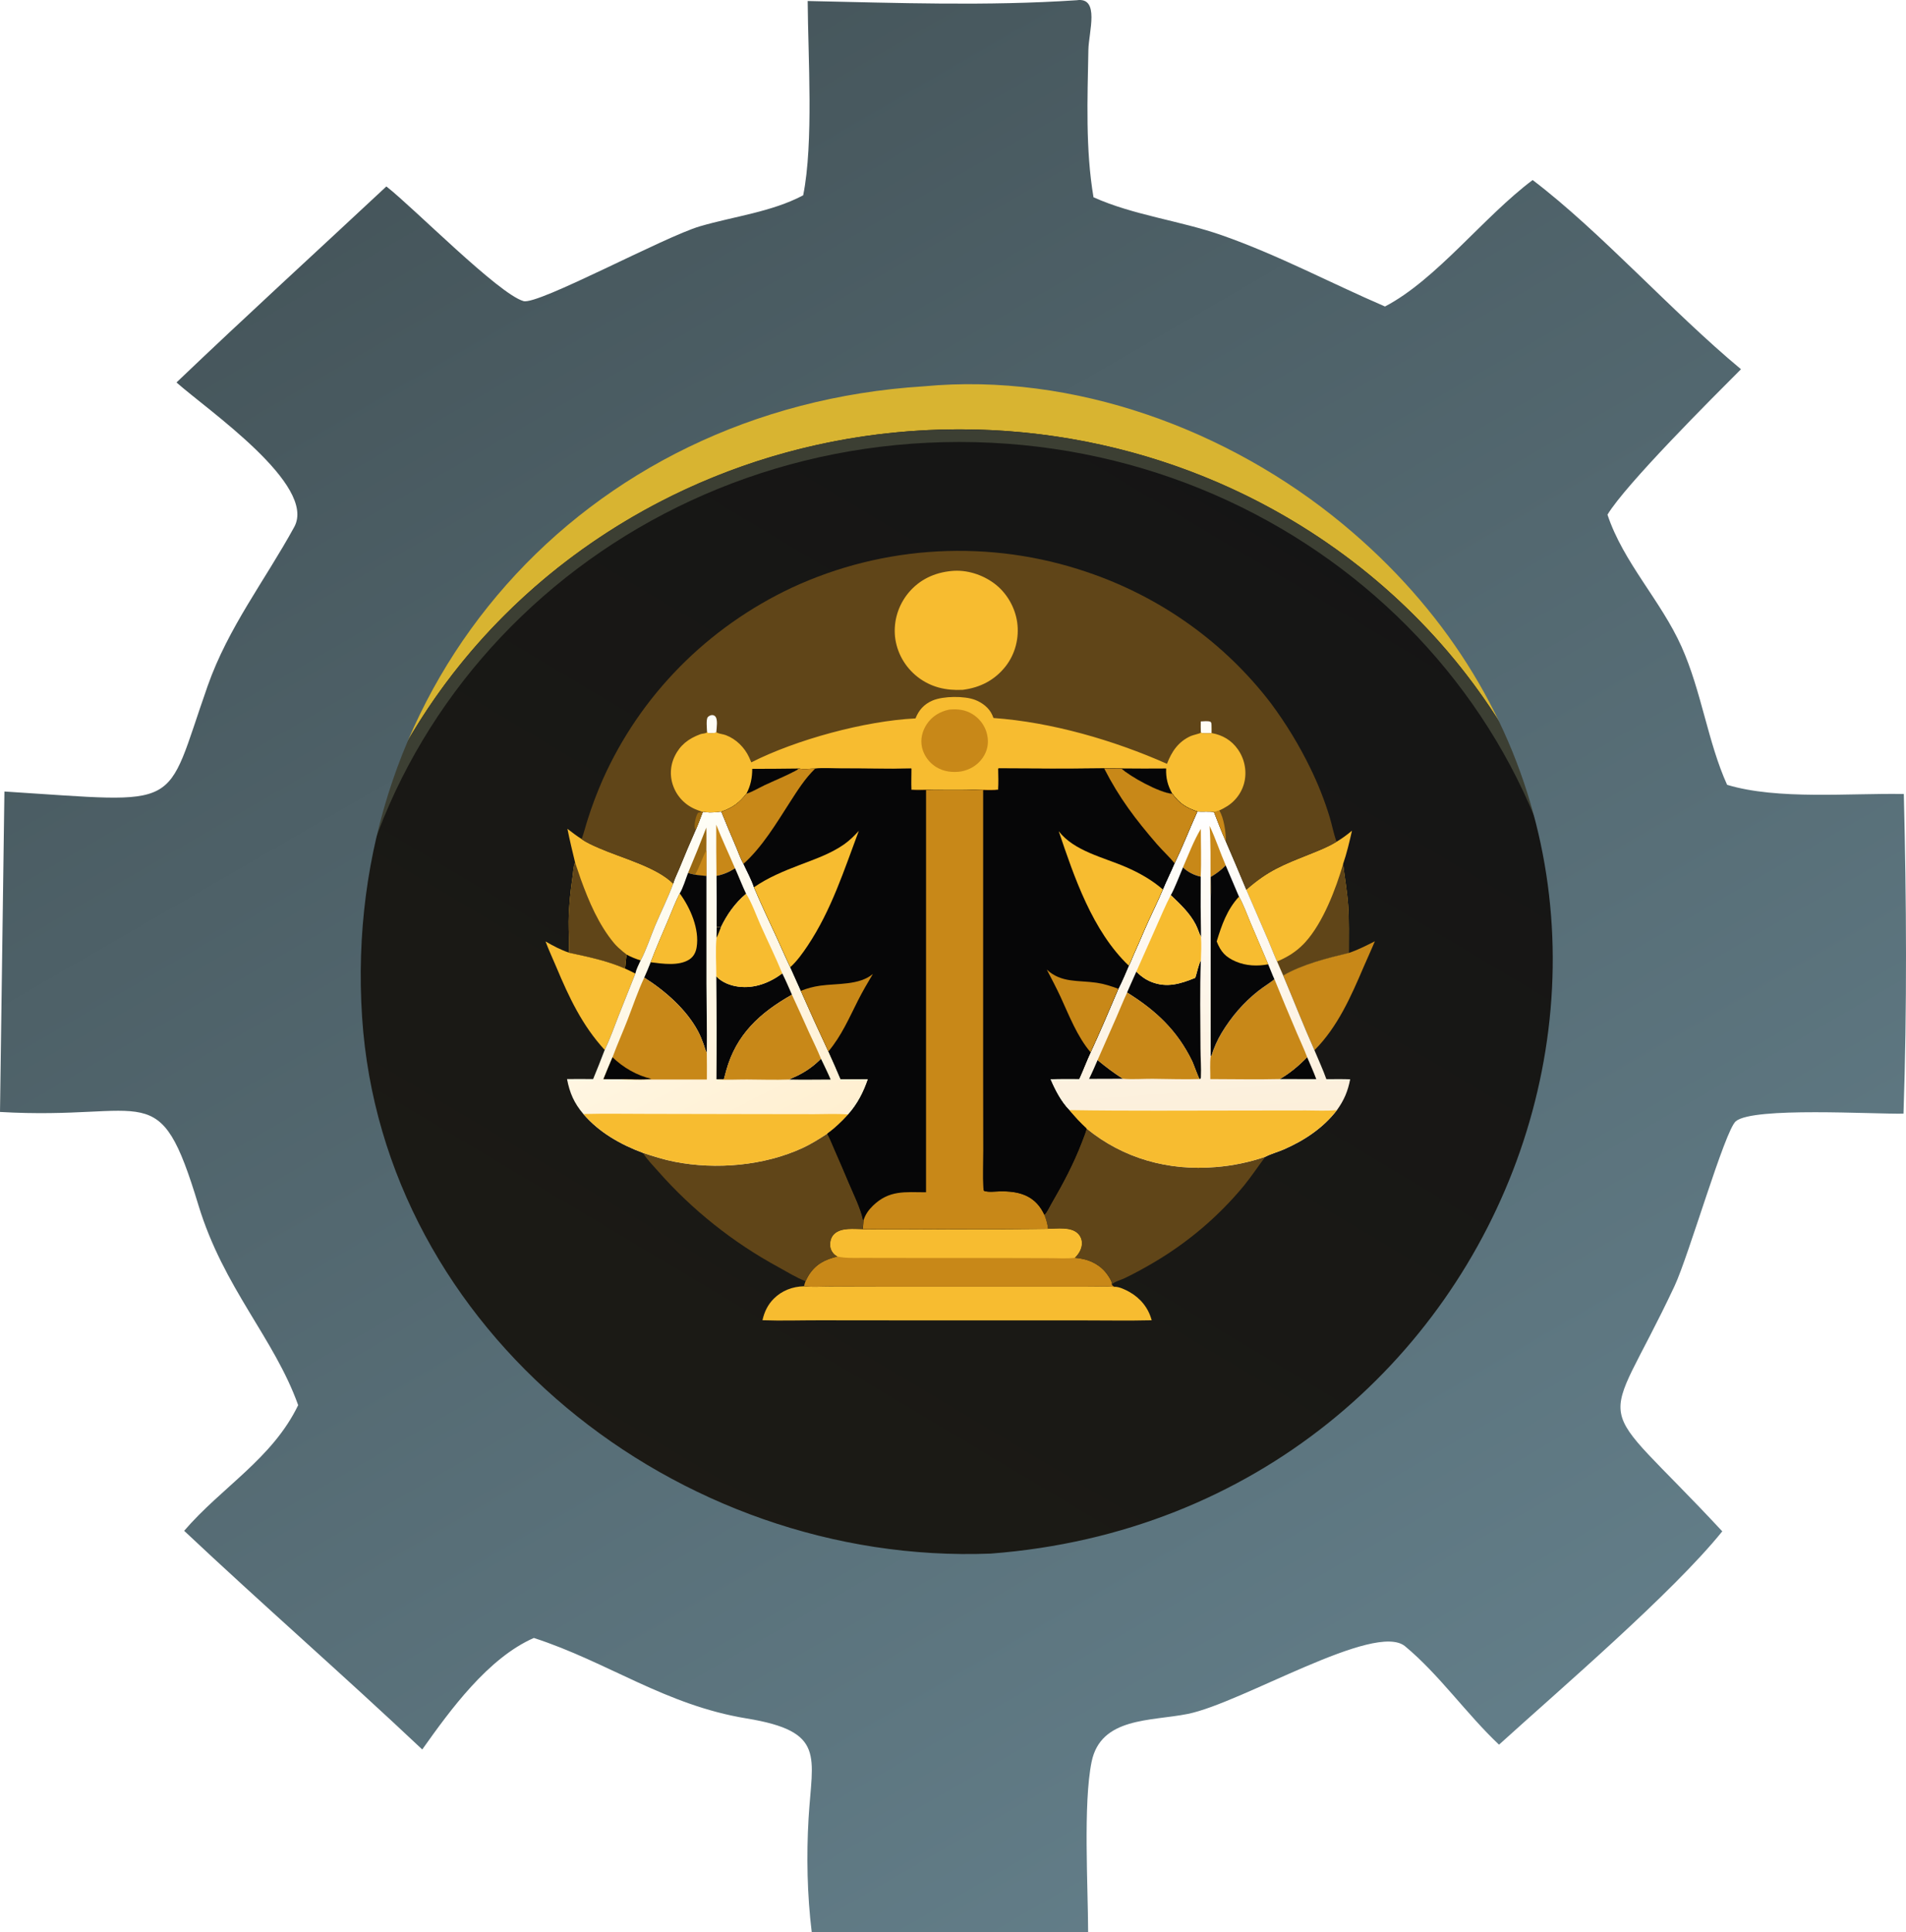 <svg width="151" height="153" viewBox="0 0 151 153" fill="none" xmlns="http://www.w3.org/2000/svg">
<ellipse cx="75.5" cy="76.934" rx="59.5" ry="61" fill="#D8B431"/>
<g filter="url(#filter0_dd_500_4899)">
<ellipse cx="76" cy="77" rx="50" ry="48" fill="url(#paint0_linear_500_4899)"/>
<path d="M125.5 77C125.5 103.214 103.358 124.5 76 124.5C48.642 124.5 26.5 103.214 26.5 77C26.5 50.785 48.642 29.5 76 29.5C103.358 29.5 125.5 50.785 125.5 77Z" stroke="#3C3F33"/>
</g>
<path d="M85.293 0.019C87.16 -0.259 86.251 2.54 86.225 3.953C86.155 7.801 85.988 11.823 86.631 15.622C89.806 17.05 93.491 17.471 96.794 18.628C101.246 20.187 105.403 22.409 109.723 24.271C113.799 22.142 117.533 17.169 121.422 14.257C126.803 18.344 132.414 24.66 137.927 29.239C135.713 31.453 128.788 38.359 127.35 40.757C128.611 44.55 131.583 47.559 133.214 51.203C134.801 54.748 135.302 58.786 136.828 62.149C140.83 63.359 146.566 62.797 150.827 62.877C151.036 71.263 151.088 79.805 150.801 88.189C148.43 88.24 138.915 87.637 137.52 88.789C136.649 89.508 133.788 99.451 132.658 101.853C126.867 114.173 125.902 109.93 136.445 121.265C132.508 126.147 123.557 133.803 118.758 138.159C116.171 135.721 114.024 132.612 111.318 130.368C108.93 128.388 98.391 134.862 94.093 135.725C91.18 136.31 87.202 135.965 86.479 139.524C85.806 142.841 86.197 149.336 86.205 152.997H66.186L64.308 153C63.948 150.063 63.884 146.967 64.057 144.011C64.347 139.052 65.452 137.116 59.15 136.082C52.7 135.024 48.165 131.613 42.293 129.708C38.665 131.301 35.688 135.389 33.452 138.539C27.23 132.671 20.752 127.023 14.59 121.223C17.574 117.752 21.571 115.517 23.622 111.273C21.718 105.952 17.713 102.004 15.713 95.414C12.573 85.07 11.886 88.747 0 88.054L0.35 62.679C14.764 63.585 12.937 64.3 16.454 54.311C18.084 49.683 20.975 45.991 23.309 41.736C25.131 38.412 16.46 32.484 13.982 30.286C19.467 25.049 25.067 19.941 30.61 14.764C32.783 16.462 39.491 23.274 41.474 23.844C42.621 24.174 52.642 18.74 55.46 17.918C58.164 17.129 61.133 16.788 63.631 15.466C64.468 11.31 64.014 4.471 63.988 0.08C71.095 0.232 78.192 0.49 85.293 0.019ZM73.17 30.594C46.098 32.29 26.941 54.128 28.688 80.575C30.329 105.407 53.654 123.999 78.494 123.028C120.596 119.819 138.918 68.423 106.375 41.497C97.349 34.029 85.082 29.466 73.17 30.594Z" fill="url(#paint1_linear_500_4899)"/>
<path d="M43.219 74.551C43.823 74.902 44.406 75.212 45.072 75.439C46.6 75.77 48.072 76.069 49.511 76.693C49.786 76.825 50.071 76.948 50.335 77.098L48.994 80.468C48.648 81.355 48.322 82.285 47.905 83.143C46.127 81.213 45.074 78.964 44.077 76.589C43.792 75.91 43.475 75.241 43.219 74.551Z" fill="#F7BC30"/>
<path d="M106.857 75.464C107.575 75.223 108.247 74.878 108.921 74.539C108.639 75.219 108.325 75.887 108.035 76.564C107.029 78.914 105.984 81.309 104.136 83.168C103.267 81.216 102.492 79.217 101.656 77.25C103.167 76.364 105.156 75.869 106.857 75.464Z" fill="#C88818"/>
<path d="M105.89 66.653C106.329 66.396 106.719 66.105 107.108 65.781C106.913 66.652 106.696 67.571 106.405 68.415C106.529 69.497 106.722 70.565 106.801 71.653C106.893 72.93 106.846 74.189 106.853 75.466C105.153 75.871 103.163 76.366 101.653 77.252L101.168 76.136C100.923 75.598 100.719 75.041 100.485 74.498L98.734 70.454C100.463 68.931 101.652 68.488 103.731 67.655C104.454 67.365 105.231 67.065 105.89 66.653Z" fill="#F7BC30"/>
<path d="M106.409 68.414C106.534 69.495 106.726 70.564 106.805 71.651C106.897 72.928 106.85 74.187 106.857 75.464C105.157 75.87 103.167 76.365 101.657 77.251L101.172 76.135C101.406 76.049 101.643 75.931 101.861 75.813C102.007 75.736 102.149 75.652 102.288 75.562C102.426 75.473 102.56 75.377 102.69 75.276C102.82 75.176 102.945 75.07 103.065 74.958C103.186 74.847 103.301 74.731 103.411 74.61C104.823 73.055 105.83 70.391 106.409 68.414Z" fill="#604518"/>
<path d="M44.953 65.633C45.318 65.918 45.689 66.195 46.081 66.445C46.494 66.748 47.006 66.96 47.476 67.167C49.242 67.942 52.027 68.657 53.333 69.976C52.918 71.114 52.367 72.196 51.897 73.313C51.535 74.174 51.19 75.253 50.753 76.058C50.6 76.391 50.414 76.74 50.335 77.097C50.071 76.947 49.786 76.824 49.511 76.693C48.072 76.069 46.601 75.77 45.072 75.439C45.111 74.629 45.04 73.802 45.049 72.99C45.062 71.783 45.189 70.596 45.365 69.402C45.413 69.071 45.423 68.604 45.561 68.302C45.347 67.414 45.132 66.528 44.953 65.633Z" fill="#F7BC30"/>
<path d="M49.657 75.602C50.011 75.794 50.373 75.934 50.757 76.058C50.605 76.39 50.419 76.74 50.339 77.097C50.075 76.947 49.79 76.824 49.516 76.693C49.577 76.338 49.566 75.945 49.657 75.602Z" fill="#060607"/>
<path d="M45.56 68.305C45.723 68.742 45.855 69.189 46.014 69.628C46.655 71.393 47.428 73.223 48.652 74.691C48.859 74.94 49.121 75.167 49.371 75.376C49.457 75.448 49.58 75.523 49.652 75.604C49.561 75.947 49.572 76.341 49.51 76.695C48.072 76.071 46.599 75.772 45.071 75.441C45.11 74.632 45.039 73.805 45.048 72.992C45.06 71.785 45.188 70.598 45.364 69.404C45.412 69.073 45.422 68.607 45.56 68.305Z" fill="#604518"/>
<path d="M63.701 101.859C64.35 101.939 65.054 101.88 65.711 101.882L69.914 101.893L82.125 101.892L86.163 101.891C86.871 101.892 87.589 101.867 88.295 101.902C88.644 101.877 89.186 102.142 89.481 102.31C90.371 102.815 90.982 103.584 91.241 104.551C89.354 104.597 87.455 104.558 85.566 104.56L74.226 104.562L64.882 104.553C63.395 104.551 61.892 104.602 60.406 104.548C60.548 103.9 60.822 103.323 61.299 102.844C61.936 102.204 62.792 101.876 63.701 101.859Z" fill="#F7BC30"/>
<path d="M83.025 97.307C83.745 97.3 84.831 97.135 85.386 97.671C85.614 97.891 85.727 98.186 85.715 98.497C85.7 98.918 85.46 99.31 85.16 99.602C86.087 99.673 86.934 99.996 87.55 100.701C87.724 100.9 88.077 101.395 88.09 101.648C88.091 101.67 88.084 101.691 88.081 101.713C88.156 101.831 88.167 101.841 88.297 101.9C87.591 101.864 86.873 101.889 86.165 101.889L82.127 101.89L69.916 101.89L65.713 101.88C65.056 101.878 64.352 101.937 63.703 101.857C63.719 101.722 63.775 101.587 63.818 101.459C63.896 101.294 63.974 101.129 64.072 100.975C64.623 100.114 65.352 99.732 66.341 99.501C66.248 99.456 66.174 99.403 66.1 99.332C65.879 99.121 65.763 98.848 65.767 98.549C65.771 98.235 65.865 97.93 66.102 97.709C66.651 97.199 67.654 97.33 68.348 97.337C70.686 97.363 73.029 97.332 75.369 97.331C77.921 97.34 80.473 97.332 83.025 97.307Z" fill="#C88818"/>
<path d="M83.023 97.307C83.744 97.3 84.83 97.135 85.385 97.671C85.612 97.891 85.726 98.186 85.714 98.497C85.698 98.918 85.459 99.31 85.159 99.602C84.54 99.689 83.818 99.632 83.19 99.634L78.866 99.622L70.682 99.617L68.37 99.612C67.711 99.61 66.983 99.654 66.34 99.501C66.247 99.456 66.173 99.403 66.098 99.332C65.878 99.121 65.762 98.848 65.766 98.549C65.77 98.235 65.864 97.93 66.101 97.709C66.65 97.199 67.653 97.33 68.347 97.337C70.685 97.363 73.028 97.332 75.368 97.331C77.92 97.34 80.472 97.332 83.023 97.307Z" fill="#F7BC30"/>
<path d="M50.938 91.297C51.761 91.57 52.588 91.832 53.443 91.999C56.731 92.643 60.529 92.316 63.574 90.911C64.264 90.592 64.904 90.184 65.539 89.773C65.77 90.212 65.955 90.682 66.154 91.136C66.521 91.968 66.881 92.803 67.232 93.642C67.585 94.482 68.196 95.718 68.367 96.581L68.415 96.614C68.388 96.855 68.365 97.096 68.347 97.338C67.653 97.33 66.65 97.199 66.101 97.71C65.864 97.931 65.77 98.236 65.766 98.549C65.762 98.849 65.878 99.122 66.099 99.332C66.173 99.404 66.247 99.456 66.34 99.502C65.351 99.733 64.622 100.114 64.071 100.976C63.973 101.13 63.895 101.295 63.817 101.459C63.088 101.175 62.384 100.739 61.7 100.36C61.247 100.114 60.801 99.859 60.36 99.595C59.919 99.33 59.485 99.056 59.056 98.773C58.628 98.49 58.207 98.197 57.791 97.896C57.377 97.594 56.969 97.284 56.568 96.965C56.167 96.646 55.773 96.318 55.387 95.982C55.001 95.646 54.623 95.302 54.253 94.95C53.882 94.597 53.52 94.237 53.166 93.869C52.812 93.501 52.467 93.126 52.13 92.743C51.736 92.293 51.244 91.805 50.938 91.297Z" fill="#604518"/>
<path d="M86.077 89.363C88.978 91.739 92.565 92.736 96.32 92.417C96.655 92.39 96.989 92.353 97.321 92.305C97.653 92.257 97.983 92.199 98.312 92.131C98.64 92.062 98.966 91.984 99.29 91.895C99.613 91.807 99.933 91.708 100.249 91.599C99.671 92.362 99.146 93.159 98.54 93.902C98.291 94.203 98.036 94.499 97.774 94.789C97.512 95.079 97.243 95.364 96.968 95.642C96.693 95.921 96.412 96.194 96.125 96.461C95.838 96.728 95.545 96.988 95.246 97.243C94.948 97.497 94.643 97.745 94.333 97.986C94.023 98.228 93.708 98.462 93.388 98.69C93.067 98.918 92.742 99.139 92.412 99.354C92.081 99.568 91.746 99.775 91.407 99.975C90.655 100.423 89.885 100.839 89.096 101.221C88.807 101.358 88.29 101.491 88.079 101.714C88.082 101.692 88.089 101.671 88.088 101.649C88.076 101.396 87.723 100.901 87.548 100.701C86.933 99.996 86.085 99.674 85.158 99.603C85.459 99.311 85.698 98.918 85.714 98.497C85.726 98.187 85.612 97.892 85.385 97.672C84.83 97.135 83.744 97.3 83.023 97.308C82.982 96.913 82.875 96.565 82.734 96.193C82.954 95.981 83.125 95.578 83.281 95.31C84.192 93.749 85.042 92.148 85.686 90.464C85.824 90.102 85.98 89.737 86.077 89.363Z" fill="#604518"/>
<path d="M94.855 64.269C95.281 64.302 95.767 64.24 96.178 64.308C96.481 65.075 96.771 65.856 97.108 66.61C97.654 67.89 98.21 69.168 98.739 70.455L100.49 74.499C100.724 75.042 100.927 75.598 101.172 76.136L101.657 77.252C102.492 79.219 103.267 81.219 104.137 83.17C104.45 83.928 104.808 84.687 105.08 85.459C105.706 85.46 106.339 85.443 106.965 85.469C106.787 86.403 106.483 87.126 105.919 87.906C104.846 89.312 103.326 90.322 101.693 91.029C101.227 91.231 100.699 91.369 100.253 91.601C99.937 91.71 99.617 91.808 99.293 91.897C98.97 91.986 98.644 92.064 98.316 92.133C97.987 92.201 97.657 92.259 97.325 92.307C96.993 92.354 96.659 92.392 96.324 92.418C92.569 92.738 88.983 91.741 86.081 89.365C85.578 88.91 85.137 88.423 84.7 87.909C84.035 87.222 83.574 86.317 83.203 85.451C83.966 85.41 84.735 85.429 85.499 85.429C85.815 84.736 86.079 84.021 86.402 83.331C87.169 81.673 87.885 79.984 88.599 78.303C88.903 77.707 89.164 77.085 89.427 76.47C89.567 76.225 89.665 75.934 89.78 75.675C90.087 74.991 90.386 74.304 90.68 73.614C91.144 72.546 91.676 71.506 92.125 70.431C92.415 69.734 92.758 69.054 93.052 68.357C93.704 67.023 94.242 65.623 94.855 64.269Z" fill="url(#paint2_linear_500_4899)"/>
<path d="M86.954 83.945C87.59 84.473 88.261 84.983 88.963 85.425L86.281 85.434C86.525 84.946 86.738 84.445 86.954 83.945Z" fill="#060607"/>
<path d="M101.383 85.451C102.189 84.993 102.915 84.374 103.556 83.715C103.801 84.291 104.063 84.866 104.279 85.453L101.383 85.451Z" fill="#060607"/>
<path d="M95.92 71.09C95.88 70.59 95.906 70.067 95.903 69.566C95.894 68.181 95.931 66.784 95.828 65.402C96.314 66.416 96.659 67.501 97.108 68.532C96.767 68.893 96.356 69.192 95.925 69.446C95.927 69.992 95.946 70.544 95.92 71.09Z" fill="#C88818"/>
<path d="M93.719 68.687C94.158 67.671 94.564 66.591 95.135 65.637C95.132 66.892 95.184 68.167 95.122 69.421C94.606 69.315 94.088 69.055 93.719 68.687Z" fill="#C88818"/>
<path d="M93.721 68.688C94.091 69.055 94.608 69.315 95.124 69.421C95.111 71.011 95.119 72.601 95.15 74.19C94.984 73.879 94.891 73.522 94.725 73.205C94.248 72.29 93.495 71.597 92.758 70.885C93.098 70.273 93.437 69.348 93.721 68.688Z" fill="#060607"/>
<path d="M94.695 77.433C94.84 76.99 94.927 76.462 95.136 76.051C95.047 78.369 95.1 80.711 95.107 83.032C95.109 83.784 95.174 84.564 95.138 85.311C95.135 85.379 95.135 85.359 95.1 85.428L95.034 85.445C94.945 85.367 94.553 84.25 94.456 84.05C93.274 81.617 91.591 80.027 89.289 78.597C89.538 78.048 89.783 77.498 90.023 76.945C90.37 77.295 90.755 77.574 91.22 77.759C92.451 78.247 93.528 77.909 94.695 77.433Z" fill="#060607"/>
<path d="M90.023 76.944L91.558 73.489C91.945 72.618 92.315 71.732 92.753 70.883C93.49 71.595 94.243 72.288 94.72 73.203C94.886 73.52 94.979 73.876 95.145 74.188C95.191 74.806 95.16 75.432 95.137 76.05C94.927 76.462 94.84 76.989 94.695 77.432C93.529 77.909 92.451 78.246 91.22 77.758C90.756 77.574 90.37 77.294 90.023 76.944Z" fill="#F7BC30"/>
<path d="M89.295 78.598C91.597 80.028 93.281 81.618 94.463 84.051C94.56 84.251 94.952 85.368 95.041 85.447C93.805 85.492 92.547 85.436 91.31 85.43C90.543 85.426 89.724 85.491 88.962 85.427C88.26 84.985 87.589 84.476 86.953 83.948L88.451 80.544C88.732 79.896 88.994 79.237 89.295 78.598Z" fill="#C88818"/>
<path d="M100.968 77.547C101.549 78.979 102.144 80.406 102.753 81.828C103.02 82.455 103.316 83.076 103.556 83.715C102.916 84.374 102.19 84.993 101.384 85.451C99.556 85.497 97.716 85.452 95.887 85.452C95.894 84.852 95.838 84.205 95.92 83.611L95.931 83.617C95.99 83.594 95.975 83.614 95.99 83.566C96.178 82.968 96.455 82.338 96.782 81.799C97.55 80.53 98.512 79.395 99.691 78.469C100.092 78.153 100.535 77.89 100.934 77.574L100.968 77.547Z" fill="#C88818"/>
<path d="M95.92 69.445C96.35 69.191 96.761 68.892 97.103 68.531L98.156 71.001C98.516 71.649 98.778 72.386 99.064 73.069L100.47 76.364C100.641 76.754 100.784 77.161 100.962 77.546L100.929 77.573C100.529 77.889 100.087 78.153 99.685 78.468C98.506 79.394 97.544 80.529 96.776 81.798C96.449 82.338 96.172 82.967 95.984 83.565C95.969 83.613 95.985 83.593 95.925 83.616L95.914 83.61L95.915 71.089C95.941 70.543 95.922 69.991 95.92 69.445Z" fill="#060607"/>
<path d="M98.161 71C98.521 71.647 98.783 72.385 99.07 73.068L100.475 76.362C99.622 76.527 98.72 76.489 97.916 76.147C97.087 75.794 96.717 75.373 96.391 74.552C96.785 73.256 97.211 72.024 98.161 71Z" fill="#F7BC30"/>
<path d="M84.695 87.909C89.38 87.984 94.075 87.943 98.761 87.942L103.47 87.936C104.27 87.935 105.12 87.987 105.914 87.906C104.842 89.311 103.321 90.322 101.689 91.028C101.222 91.231 100.694 91.369 100.249 91.601C99.932 91.709 99.612 91.808 99.289 91.897C98.965 91.986 98.64 92.064 98.311 92.132C97.983 92.201 97.652 92.259 97.32 92.306C96.988 92.354 96.654 92.391 96.32 92.418C92.565 92.738 88.978 91.74 86.076 89.365C85.573 88.909 85.132 88.423 84.695 87.909Z" fill="#F7BC30"/>
<path d="M55.683 64.279C56.061 64.354 56.395 64.344 56.777 64.309C56.895 64.299 57.036 64.267 57.152 64.275C57.538 65.223 57.932 66.167 58.337 67.108C58.516 67.528 58.677 68.009 58.904 68.405C59.179 69.008 59.529 69.635 59.734 70.261C60.324 71.654 60.974 73.027 61.61 74.4C61.946 75.127 62.258 75.872 62.611 76.591C62.894 77.213 63.174 77.837 63.449 78.463C64.158 80.07 64.885 81.67 65.632 83.261C65.965 83.987 66.285 84.717 66.594 85.453L68.771 85.45C68.42 86.481 67.937 87.435 67.197 88.255C66.684 88.819 66.161 89.318 65.542 89.773C64.907 90.184 64.267 90.592 63.577 90.91C60.532 92.315 56.733 92.643 53.446 91.999C52.591 91.831 51.764 91.57 50.941 91.297C49.145 90.627 47.46 89.67 46.216 88.218C45.48 87.351 45.134 86.553 44.922 85.451C45.61 85.436 46.3 85.45 46.989 85.452C47.306 84.686 47.612 83.916 47.906 83.142C48.324 82.284 48.649 81.354 48.995 80.467L50.336 77.097C50.416 76.74 50.602 76.39 50.754 76.057C51.191 75.253 51.536 74.174 51.898 73.312C52.368 72.195 52.919 71.114 53.334 69.976C53.445 69.58 53.657 69.175 53.814 68.792C54.233 67.758 54.669 66.73 55.121 65.709C55.327 65.24 55.501 64.757 55.683 64.279Z" fill="url(#paint3_linear_500_4899)"/>
<path d="M65.041 83.84C65.298 84.387 65.573 84.931 65.807 85.488C64.714 85.49 63.617 85.511 62.523 85.487C62.737 85.365 62.975 85.282 63.196 85.171C63.913 84.812 64.481 84.402 65.041 83.84Z" fill="#060607"/>
<path d="M55.957 65.535C55.978 66.137 55.962 66.744 55.962 67.346L55.964 69.368C55.661 69.349 55.364 69.311 55.064 69.269C54.869 69.236 54.694 69.194 54.508 69.128C55.011 67.938 55.494 66.74 55.957 65.535Z" fill="#986812"/>
<path d="M55.062 69.267C55.428 68.653 55.612 67.963 55.96 67.344L55.962 69.366C55.66 69.347 55.363 69.309 55.062 69.267Z" fill="#C88818"/>
<path d="M56.764 69.361C56.746 68.009 56.739 66.657 56.743 65.305C57.194 66.474 57.741 67.605 58.23 68.759C57.765 69.062 57.315 69.253 56.764 69.361Z" fill="#C88818"/>
<path d="M56.766 69.36C57.317 69.252 57.767 69.06 58.233 68.758C58.532 69.427 58.796 70.115 59.108 70.779C58.227 71.516 57.586 72.435 57.099 73.456C56.999 73.414 56.884 73.423 56.776 73.421C56.782 72.068 56.778 70.714 56.766 69.36Z" fill="#060607"/>
<path d="M61.975 77.082C62.249 77.635 62.492 78.204 62.741 78.768C60.204 80.198 58.32 81.921 57.531 84.79C57.469 85.014 57.417 85.24 57.349 85.462C57.154 85.463 56.956 85.458 56.761 85.468C56.782 82.751 56.778 80.035 56.75 77.318C57.194 77.792 57.858 78.049 58.502 78.132C59.779 78.296 60.977 77.826 61.975 77.082Z" fill="#060607"/>
<path d="M59.109 70.777C59.527 71.403 59.93 72.53 60.252 73.253C60.821 74.529 61.445 75.793 61.976 77.083C60.978 77.827 59.78 78.297 58.503 78.133C57.859 78.05 57.195 77.793 56.751 77.32C56.747 76.38 56.672 75.17 56.765 74.256C56.779 73.978 56.774 73.698 56.777 73.42C56.885 73.422 57 73.413 57.101 73.454C57.587 72.434 58.228 71.515 59.109 70.777Z" fill="#F7BC30"/>
<path d="M56.778 73.422C56.886 73.424 57.001 73.414 57.102 73.456C56.992 73.717 56.9 74.008 56.766 74.257C56.779 73.98 56.775 73.7 56.778 73.422Z" fill="#060607"/>
<path d="M62.738 78.769C63.204 79.778 63.664 80.79 64.117 81.805C64.424 82.479 64.767 83.152 65.039 83.84C64.478 84.403 63.911 84.813 63.194 85.171C62.973 85.282 62.735 85.366 62.521 85.488C61.406 85.529 60.276 85.487 59.16 85.483C58.367 85.481 57.545 85.533 56.758 85.469C56.952 85.46 57.151 85.465 57.346 85.463C57.413 85.241 57.466 85.015 57.528 84.792C58.317 81.923 60.201 80.2 62.738 78.769Z" fill="#C88818"/>
<path d="M54.51 69.125C54.697 69.191 54.872 69.234 55.067 69.266C55.367 69.308 55.664 69.346 55.967 69.365L55.967 77.932C55.975 79.743 56.017 81.556 55.995 83.367C55.882 83.181 55.826 82.925 55.751 82.719C55.621 82.358 55.478 81.997 55.297 81.657C54.376 79.935 52.697 78.462 51.039 77.415C51.217 77.013 51.391 76.612 51.548 76.201C51.983 75.048 52.483 73.911 52.966 72.776C53.252 72.105 53.513 71.392 53.851 70.746C54.124 70.295 54.315 69.625 54.51 69.125Z" fill="#060607"/>
<path d="M53.85 70.746C54.692 71.887 55.424 73.576 55.191 75.011C55.13 75.39 54.965 75.741 54.633 75.965C53.803 76.523 52.488 76.317 51.547 76.201C51.982 75.049 52.483 73.911 52.965 72.776C53.251 72.105 53.512 71.393 53.85 70.746Z" fill="#F7BC30"/>
<path d="M48.526 83.723C48.889 82.738 49.323 81.774 49.703 80.794C50.14 79.671 50.527 78.51 51.039 77.418C52.696 78.465 54.376 79.938 55.297 81.66C55.478 82 55.621 82.36 55.751 82.722C55.826 82.928 55.882 83.184 55.995 83.369C56.005 84.075 56.007 84.781 56.001 85.487L51.459 85.485C50.658 85.483 49.848 85.504 49.048 85.464L47.805 85.458C48.039 84.877 48.279 84.299 48.526 83.723Z" fill="#C88818"/>
<path d="M48.526 83.723C49.355 84.527 50.457 85.174 51.605 85.432C50.778 85.546 49.887 85.425 49.048 85.464L47.805 85.457C48.039 84.877 48.279 84.299 48.526 83.723Z" fill="#060607"/>
<path d="M46.219 88.217C47.879 88.177 49.547 88.204 51.208 88.207L59.648 88.224L64.51 88.231C65.396 88.23 66.318 88.182 67.199 88.255C66.687 88.819 66.164 89.318 65.545 89.772C64.91 90.183 64.27 90.591 63.58 90.91C60.534 92.315 56.736 92.642 53.448 91.998C52.594 91.831 51.767 91.569 50.943 91.296C49.148 90.627 47.463 89.669 46.219 88.217Z" fill="#F7BC30"/>
<path d="M46.078 66.446L46.098 66.394C46.276 65.901 46.402 65.378 46.564 64.879C46.904 63.807 47.301 62.756 47.755 61.725C47.846 61.52 47.94 61.315 48.036 61.112C48.133 60.908 48.231 60.706 48.332 60.505C48.433 60.304 48.536 60.104 48.641 59.905C48.746 59.706 48.854 59.508 48.964 59.311C49.074 59.114 49.186 58.919 49.3 58.725C49.414 58.531 49.531 58.338 49.65 58.146C49.768 57.954 49.889 57.764 50.012 57.575C50.135 57.386 50.261 57.198 50.388 57.011C50.515 56.825 50.645 56.64 50.776 56.456C50.908 56.273 51.041 56.091 51.177 55.91C51.313 55.729 51.451 55.55 51.59 55.372C51.73 55.195 51.872 55.019 52.016 54.844C52.16 54.669 52.306 54.496 52.453 54.325C52.601 54.153 52.751 53.983 52.903 53.815C53.054 53.647 53.208 53.48 53.363 53.315C53.519 53.15 53.676 52.987 53.835 52.825C53.995 52.664 54.156 52.504 54.318 52.346C54.481 52.188 54.646 52.032 54.812 51.877C54.979 51.723 55.147 51.57 55.317 51.419C55.487 51.269 55.658 51.12 55.831 50.972C56.005 50.825 56.18 50.68 56.356 50.537C56.533 50.393 56.711 50.252 56.891 50.112C57.071 49.973 57.252 49.836 57.435 49.7C57.618 49.564 57.803 49.431 57.989 49.299C58.175 49.168 58.362 49.038 58.551 48.911C58.74 48.783 58.931 48.658 59.123 48.534C59.314 48.411 59.508 48.29 59.702 48.17C59.897 48.051 60.093 47.934 60.29 47.819C60.487 47.704 60.686 47.591 60.886 47.481C61.086 47.37 61.287 47.261 61.489 47.155C61.691 47.049 61.895 46.945 62.1 46.843C62.304 46.741 62.51 46.641 62.717 46.544C62.943 46.439 63.17 46.336 63.399 46.237C63.627 46.137 63.857 46.04 64.088 45.946C64.319 45.852 64.551 45.76 64.784 45.672C65.017 45.583 65.251 45.497 65.487 45.414C65.722 45.331 65.959 45.251 66.196 45.173C66.433 45.096 66.672 45.021 66.911 44.949C67.15 44.877 67.39 44.808 67.631 44.742C67.872 44.676 68.114 44.613 68.356 44.553C68.599 44.492 68.842 44.435 69.086 44.38C69.33 44.326 69.575 44.274 69.82 44.225C70.066 44.177 70.311 44.131 70.558 44.088C70.804 44.045 71.051 44.005 71.299 43.968C71.546 43.931 71.794 43.897 72.042 43.866C72.291 43.835 72.539 43.807 72.788 43.781C73.037 43.756 73.287 43.734 73.536 43.715C73.786 43.695 74.035 43.679 74.285 43.666C74.535 43.653 74.786 43.642 75.036 43.635C75.286 43.627 75.536 43.623 75.787 43.622C76.037 43.62 76.287 43.622 76.538 43.626C76.788 43.631 77.038 43.638 77.288 43.649C77.538 43.659 77.788 43.673 78.038 43.689C78.288 43.706 78.537 43.725 78.787 43.747C79.036 43.77 79.285 43.795 79.534 43.823C79.782 43.852 80.031 43.883 80.278 43.917C80.526 43.951 80.774 43.989 81.021 44.029C81.268 44.069 81.514 44.112 81.76 44.158C82.006 44.204 82.251 44.252 82.496 44.304C82.74 44.356 82.984 44.411 83.228 44.468C83.471 44.526 83.713 44.586 83.955 44.65C84.197 44.713 84.438 44.779 84.678 44.849C84.918 44.918 85.157 44.989 85.395 45.064C85.634 45.139 85.871 45.217 86.107 45.297C86.288 45.358 86.468 45.42 86.647 45.485C86.827 45.549 87.006 45.614 87.184 45.682C87.362 45.749 87.54 45.818 87.717 45.889C87.893 45.96 88.07 46.032 88.245 46.106C88.421 46.179 88.595 46.255 88.769 46.332C88.943 46.409 89.117 46.487 89.289 46.568C89.462 46.648 89.633 46.73 89.804 46.813C89.975 46.896 90.145 46.981 90.315 47.067C90.484 47.154 90.653 47.242 90.82 47.331C90.988 47.421 91.155 47.512 91.321 47.604C91.487 47.697 91.651 47.791 91.816 47.886C91.98 47.981 92.143 48.078 92.305 48.177C92.467 48.276 92.629 48.375 92.789 48.477C92.949 48.578 93.108 48.681 93.267 48.785C93.425 48.89 93.582 48.995 93.739 49.103C93.895 49.21 94.05 49.318 94.204 49.428C94.359 49.538 94.512 49.65 94.664 49.762C94.816 49.875 94.967 49.989 95.117 50.105C95.267 50.22 95.416 50.337 95.563 50.456C95.711 50.574 95.857 50.693 96.003 50.814C96.148 50.935 96.292 51.057 96.435 51.181C96.578 51.304 96.72 51.429 96.861 51.555C97.001 51.681 97.141 51.809 97.279 51.938C97.417 52.066 97.554 52.196 97.69 52.327C97.825 52.458 97.96 52.591 98.093 52.724C98.226 52.858 98.358 52.992 98.488 53.129C98.619 53.264 98.748 53.402 98.876 53.54C99.004 53.678 99.13 53.818 99.256 53.958C99.381 54.099 99.505 54.241 99.627 54.384C99.75 54.527 99.871 54.671 99.991 54.816C100.11 54.961 100.229 55.107 100.346 55.254C100.463 55.401 100.578 55.55 100.692 55.699C100.991 56.101 101.28 56.51 101.559 56.925C101.839 57.339 102.108 57.76 102.368 58.187C102.628 58.614 102.877 59.047 103.116 59.484C103.356 59.922 103.585 60.366 103.803 60.814C104.11 61.44 104.392 62.076 104.648 62.723C104.904 63.37 105.134 64.026 105.337 64.691C105.527 65.312 105.659 66.058 105.89 66.652C105.231 67.065 104.454 67.365 103.731 67.654C101.652 68.488 100.463 68.931 98.734 70.454C98.205 69.167 97.65 67.889 97.103 66.609C96.767 65.855 96.477 65.074 96.174 64.307C95.763 64.24 95.277 64.301 94.851 64.269C93.94 63.943 93.45 63.646 92.874 62.86C91.882 62.799 89.503 61.487 88.832 60.85L87.475 60.853C84.686 60.891 81.886 60.875 79.097 60.856C79.103 61.422 79.119 61.989 79.093 62.554C78.472 62.46 77.172 62.559 76.482 62.56C75.639 62.561 74.795 62.566 73.952 62.557C73.368 62.55 72.779 62.514 72.195 62.55C72.179 61.988 72.195 61.422 72.196 60.86C70.332 60.902 68.458 60.848 66.592 60.855C65.936 60.858 65.226 60.793 64.577 60.869C64.168 60.863 63.665 60.941 63.272 60.858C63.199 60.948 63.117 60.994 63.015 61.048C62.223 61.463 61.375 61.808 60.563 62.187C60.216 62.35 59.464 62.785 59.131 62.852C58.548 63.591 58.044 63.955 57.148 64.276C57.032 64.269 56.891 64.3 56.773 64.311C56.391 64.345 56.057 64.355 55.68 64.28C55.498 64.758 55.323 65.241 55.117 65.71C54.666 66.732 54.23 67.76 53.81 68.794C53.654 69.177 53.442 69.582 53.33 69.977C52.024 68.658 49.239 67.943 47.474 67.168C47.003 66.961 46.492 66.749 46.078 66.446Z" fill="#604518"/>
<path d="M55.563 64.262L55.686 64.28C55.504 64.758 55.329 65.241 55.124 65.71C55.079 65.65 55.053 65.609 55.041 65.534C54.993 65.252 55.129 64.567 55.319 64.349C55.373 64.338 55.418 64.332 55.473 64.331C55.491 64.33 55.508 64.331 55.525 64.331L55.563 64.262Z" fill="#986812"/>
<path d="M96.18 64.307C96.32 64.286 96.46 64.228 96.594 64.184C96.957 64.743 97.133 65.942 97.109 66.609C96.773 65.856 96.482 65.075 96.18 64.307Z" fill="#C88818"/>
<path d="M95.129 57.129C95.383 57.126 95.656 57.074 95.898 57.154C95.989 57.253 95.972 57.303 95.981 57.432L95.977 58.062C95.714 58.066 95.437 58.085 95.178 58.047C95.159 58.018 95.136 57.998 95.134 57.963C95.117 57.687 95.129 57.405 95.129 57.129Z" fill="#FFFEF6"/>
<path d="M56.013 57.929C56.008 57.689 55.923 56.97 56.074 56.79C56.148 56.702 56.311 56.616 56.429 56.626C56.537 56.634 56.605 56.663 56.676 56.744C56.88 56.977 56.771 57.635 56.754 57.928C56.745 58.002 56.76 57.966 56.696 58.029C56.496 58.058 56.224 58.102 56.035 58.025L56.013 57.929Z" fill="#FFFEF6"/>
<path d="M75.386 45.216C76.569 45.097 77.817 45.499 78.755 46.192C79.749 46.926 80.418 48.089 80.586 49.289C80.756 50.503 80.436 51.787 79.669 52.764C78.81 53.858 77.658 54.453 76.27 54.628C74.94 54.694 73.747 54.423 72.69 53.602C72.628 53.554 72.568 53.504 72.509 53.453C72.449 53.401 72.391 53.349 72.335 53.294C72.278 53.24 72.223 53.185 72.169 53.128C72.115 53.072 72.063 53.014 72.012 52.954C71.961 52.895 71.912 52.835 71.864 52.773C71.816 52.712 71.77 52.649 71.725 52.585C71.68 52.521 71.637 52.456 71.596 52.391C71.554 52.325 71.514 52.258 71.476 52.19C71.438 52.123 71.402 52.054 71.367 51.984C71.333 51.915 71.3 51.845 71.269 51.774C71.237 51.703 71.208 51.631 71.181 51.558C71.153 51.486 71.127 51.413 71.104 51.339C71.08 51.266 71.058 51.191 71.038 51.117C71.018 51.042 70.999 50.967 70.983 50.891C70.967 50.816 70.952 50.74 70.94 50.663C70.927 50.587 70.917 50.511 70.908 50.434C70.9 50.356 70.894 50.279 70.89 50.201C70.885 50.123 70.883 50.045 70.883 49.967C70.882 49.889 70.884 49.811 70.888 49.733C70.891 49.655 70.897 49.578 70.905 49.5C70.912 49.422 70.922 49.345 70.933 49.268C70.944 49.191 70.958 49.114 70.973 49.037C70.988 48.961 71.005 48.885 71.025 48.809C71.044 48.733 71.065 48.658 71.088 48.583C71.11 48.509 71.135 48.435 71.162 48.361C71.188 48.288 71.217 48.215 71.247 48.142C71.277 48.07 71.309 47.999 71.343 47.928C71.377 47.858 71.412 47.788 71.45 47.719C71.487 47.65 71.526 47.582 71.567 47.515C71.608 47.448 71.65 47.382 71.694 47.316C71.738 47.251 71.784 47.187 71.831 47.124C71.878 47.062 71.927 47 71.977 46.939C72.853 45.896 74.022 45.345 75.386 45.216Z" fill="#F7BC30"/>
<path d="M72.529 56.89C72.792 56.23 73.206 55.763 73.881 55.474C74.721 55.115 76.407 55.097 77.256 55.425C77.829 55.647 78.365 56.061 78.612 56.623C78.646 56.7 78.678 56.779 78.708 56.857C83.315 57.188 88.249 58.622 92.452 60.487C92.825 59.517 93.349 58.728 94.346 58.282C94.483 58.221 95.048 58.084 95.1 58.047C95.124 58.029 95.122 57.991 95.134 57.962C95.136 57.997 95.158 58.017 95.177 58.046C95.437 58.084 95.714 58.065 95.977 58.062L95.98 57.431C95.989 57.638 95.996 57.844 95.992 58.052C96.862 58.206 97.561 58.623 98.065 59.336C98.097 59.38 98.127 59.426 98.156 59.472C98.185 59.518 98.213 59.564 98.24 59.612C98.267 59.659 98.292 59.707 98.317 59.755C98.341 59.804 98.364 59.853 98.386 59.903C98.408 59.953 98.429 60.003 98.448 60.053C98.468 60.104 98.486 60.155 98.503 60.206C98.519 60.258 98.535 60.31 98.549 60.362C98.564 60.414 98.577 60.467 98.588 60.52C98.6 60.572 98.61 60.626 98.619 60.679C98.628 60.732 98.636 60.786 98.642 60.839C98.649 60.893 98.654 60.947 98.657 61.001C98.661 61.055 98.663 61.109 98.664 61.163C98.665 61.217 98.665 61.271 98.663 61.325C98.661 61.379 98.658 61.433 98.654 61.487C98.649 61.541 98.644 61.594 98.636 61.648C98.629 61.702 98.621 61.755 98.611 61.808C98.601 61.859 98.59 61.91 98.578 61.96C98.566 62.01 98.552 62.06 98.538 62.11C98.523 62.16 98.507 62.209 98.489 62.258C98.472 62.307 98.454 62.355 98.434 62.403C98.414 62.451 98.393 62.499 98.371 62.546C98.348 62.593 98.325 62.639 98.3 62.685C98.276 62.731 98.25 62.776 98.223 62.82C98.196 62.865 98.168 62.909 98.139 62.952C98.11 62.995 98.079 63.038 98.048 63.079C98.016 63.121 97.984 63.162 97.951 63.202C97.917 63.242 97.883 63.282 97.847 63.32C97.812 63.359 97.775 63.396 97.738 63.433C97.7 63.47 97.662 63.505 97.623 63.54C97.583 63.575 97.543 63.609 97.502 63.642C97.461 63.675 97.419 63.706 97.377 63.737C97.334 63.768 97.291 63.798 97.247 63.827C97.042 63.961 96.817 64.078 96.595 64.181C96.46 64.226 96.321 64.283 96.18 64.305C95.769 64.237 95.283 64.299 94.857 64.267C93.947 63.941 93.457 63.644 92.881 62.858C91.888 62.797 89.51 61.485 88.838 60.848L87.482 60.851C84.692 60.889 81.893 60.873 79.103 60.854C79.109 61.42 79.125 61.987 79.099 62.552C78.479 62.458 77.179 62.557 76.489 62.558C75.646 62.559 74.802 62.564 73.959 62.554C73.374 62.548 72.786 62.512 72.202 62.548C72.185 61.986 72.201 61.42 72.203 60.858C70.338 60.9 68.464 60.846 66.599 60.853C65.943 60.855 65.233 60.791 64.583 60.867C64.174 60.861 63.672 60.939 63.279 60.856C63.205 60.946 63.123 60.992 63.021 61.045C62.229 61.461 61.382 61.806 60.57 62.185C60.223 62.348 59.471 62.783 59.138 62.85C58.554 63.589 58.051 63.953 57.155 64.274C57.039 64.267 56.898 64.298 56.78 64.309C56.398 64.343 56.064 64.353 55.686 64.278L55.563 64.26C55.391 64.201 55.217 64.141 55.051 64.067C55.002 64.045 54.954 64.023 54.906 63.999C54.858 63.975 54.812 63.95 54.765 63.924C54.719 63.898 54.673 63.871 54.628 63.843C54.583 63.815 54.539 63.785 54.495 63.755C54.452 63.725 54.409 63.693 54.367 63.661C54.326 63.628 54.285 63.595 54.245 63.56C54.204 63.526 54.165 63.49 54.127 63.454C54.089 63.417 54.051 63.38 54.015 63.342C53.978 63.304 53.943 63.265 53.908 63.225C53.874 63.185 53.841 63.144 53.809 63.102C53.776 63.061 53.745 63.019 53.715 62.975C53.685 62.932 53.656 62.889 53.628 62.844C53.6 62.8 53.573 62.755 53.548 62.709C53.522 62.663 53.498 62.617 53.475 62.569C53.452 62.523 53.429 62.475 53.409 62.427C53.388 62.379 53.369 62.33 53.35 62.281C53.332 62.233 53.314 62.185 53.298 62.136C53.282 62.087 53.267 62.038 53.254 61.988C53.24 61.938 53.228 61.888 53.217 61.838C53.206 61.788 53.197 61.737 53.188 61.687C53.18 61.636 53.173 61.585 53.167 61.534C53.161 61.483 53.157 61.432 53.154 61.38C53.151 61.329 53.149 61.278 53.148 61.226C53.148 61.175 53.149 61.124 53.151 61.072C53.153 61.021 53.157 60.97 53.162 60.919C53.167 60.867 53.173 60.816 53.18 60.766C53.188 60.715 53.197 60.664 53.207 60.614C53.217 60.563 53.228 60.513 53.241 60.463C53.254 60.413 53.268 60.364 53.283 60.315C53.298 60.265 53.315 60.217 53.333 60.168C53.35 60.12 53.369 60.072 53.389 60.025C53.41 59.977 53.431 59.93 53.454 59.884C53.882 58.997 54.547 58.491 55.47 58.147C55.627 58.088 55.8 58.096 55.946 58.037C56.006 58.012 55.999 57.981 56.019 57.925L56.041 58.021C56.23 58.098 56.502 58.054 56.702 58.026C56.766 57.962 56.751 57.998 56.76 57.925C56.779 57.978 56.773 58.012 56.829 58.034C57.039 58.12 57.287 58.136 57.507 58.218C58.324 58.527 58.982 59.19 59.342 59.96C59.404 60.096 59.464 60.233 59.521 60.371C63.064 58.572 68.529 57.086 72.529 56.89Z" fill="#F7BC30"/>
<path d="M63.273 60.859C63.2 60.949 63.118 60.995 63.016 61.049C62.224 61.465 61.377 61.809 60.565 62.189C60.218 62.351 59.466 62.786 59.133 62.853C59.473 62.212 59.592 61.602 59.596 60.885C60.822 60.89 62.048 60.87 63.273 60.859Z" fill="#060607"/>
<path d="M88.836 60.852C90.019 60.865 91.203 60.866 92.386 60.856C92.358 61.612 92.504 62.196 92.878 62.861C91.886 62.8 89.507 61.488 88.836 60.852Z" fill="#060607"/>
<path d="M75.194 56.193C75.86 56.131 76.461 56.193 77.037 56.548C77.075 56.571 77.112 56.595 77.148 56.62C77.184 56.645 77.22 56.671 77.255 56.697C77.29 56.724 77.324 56.751 77.358 56.78C77.391 56.808 77.424 56.837 77.456 56.867C77.488 56.897 77.519 56.928 77.549 56.959C77.58 56.99 77.609 57.023 77.638 57.056C77.667 57.089 77.695 57.122 77.722 57.157C77.749 57.191 77.775 57.226 77.8 57.261C77.825 57.297 77.849 57.333 77.872 57.37C77.896 57.407 77.918 57.444 77.939 57.482C77.961 57.52 77.981 57.558 78 57.597C78.02 57.636 78.038 57.675 78.055 57.715C78.072 57.755 78.089 57.795 78.104 57.836C78.119 57.876 78.133 57.917 78.146 57.958C78.159 58 78.171 58.041 78.182 58.083C78.193 58.125 78.203 58.167 78.211 58.209C78.348 58.845 78.229 59.467 77.856 60.006C77.45 60.592 76.854 60.952 76.148 61.09C75.466 61.194 74.767 61.107 74.174 60.745C74.139 60.723 74.104 60.7 74.07 60.676C74.035 60.653 74.001 60.628 73.968 60.603C73.935 60.578 73.903 60.552 73.871 60.525C73.839 60.498 73.808 60.471 73.778 60.443C73.747 60.414 73.717 60.385 73.688 60.356C73.659 60.326 73.631 60.295 73.604 60.264C73.576 60.233 73.55 60.202 73.524 60.169C73.498 60.137 73.473 60.104 73.449 60.071C73.425 60.037 73.401 60.003 73.379 59.968C73.356 59.934 73.335 59.899 73.314 59.863C73.293 59.827 73.274 59.791 73.255 59.755C73.236 59.718 73.218 59.681 73.201 59.643C73.184 59.606 73.168 59.568 73.153 59.53C73.138 59.492 73.124 59.453 73.111 59.414C73.098 59.375 73.085 59.336 73.074 59.297C73.063 59.257 73.053 59.217 73.044 59.177C72.902 58.545 73.061 57.896 73.416 57.356C73.827 56.731 74.456 56.348 75.194 56.193Z" fill="#C88818"/>
<path d="M63.272 60.858C63.665 60.942 64.168 60.864 64.577 60.869C65.226 60.793 65.936 60.858 66.592 60.855C68.458 60.849 70.332 60.902 72.196 60.86C72.195 61.422 72.178 61.988 72.195 62.55C72.779 62.514 73.367 62.55 73.952 62.557C74.795 62.567 75.639 62.561 76.482 62.56C77.172 62.56 78.472 62.461 79.093 62.554C79.119 61.989 79.103 61.422 79.097 60.857C81.886 60.875 84.686 60.892 87.475 60.854L88.832 60.851C89.503 61.487 91.882 62.799 92.874 62.86C93.45 63.646 93.94 63.943 94.851 64.269C94.238 65.623 93.7 67.022 93.048 68.357C92.754 69.054 92.411 69.733 92.121 70.431C91.672 71.505 91.14 72.545 90.675 73.614C90.382 74.303 90.082 74.99 89.776 75.674C89.661 75.933 89.563 76.224 89.423 76.47C89.16 77.084 88.899 77.706 88.594 78.302C87.881 79.983 87.165 81.672 86.398 83.33C86.075 84.021 85.811 84.735 85.494 85.428C84.731 85.429 83.961 85.41 83.199 85.45C83.57 86.317 84.031 87.221 84.696 87.908C85.133 88.423 85.574 88.909 86.077 89.365C85.979 89.739 85.824 90.103 85.686 90.465C85.042 92.15 84.191 93.75 83.281 95.311C83.125 95.579 82.954 95.982 82.734 96.195C82.874 96.566 82.981 96.915 83.023 97.309C80.471 97.334 77.919 97.342 75.367 97.333C73.028 97.334 70.685 97.365 68.346 97.339C68.365 97.097 68.387 96.856 68.414 96.615L68.366 96.583C68.195 95.72 67.584 94.483 67.231 93.643C66.88 92.805 66.521 91.97 66.153 91.138C65.954 90.684 65.769 90.214 65.538 89.775C66.158 89.32 66.68 88.821 67.193 88.257C67.933 87.437 68.416 86.483 68.767 85.451L66.59 85.455C66.282 84.719 65.961 83.989 65.628 83.263C64.882 81.672 64.154 80.072 63.446 78.465C63.17 77.839 62.891 77.215 62.607 76.593C62.254 75.874 61.943 75.129 61.606 74.402C60.97 73.029 60.32 71.656 59.73 70.263C59.525 69.637 59.175 69.01 58.9 68.407C58.673 68.011 58.512 67.53 58.333 67.11C57.929 66.169 57.534 65.225 57.148 64.276C58.044 63.956 58.548 63.592 59.131 62.852C59.464 62.785 60.216 62.35 60.563 62.188C61.375 61.808 62.223 61.464 63.015 61.048C63.117 60.994 63.199 60.948 63.272 60.858Z" fill="#060607"/>
<path d="M63.445 78.465C63.944 78.263 64.437 78.133 64.972 78.056C66.302 77.866 68.087 78.034 69.154 77.125C68.743 77.815 68.338 78.504 67.976 79.22C67.259 80.637 66.667 82.024 65.628 83.263C64.882 81.672 64.154 80.073 63.445 78.465Z" fill="#C88818"/>
<path d="M63.272 60.859C63.665 60.943 64.168 60.865 64.577 60.87C63.764 61.661 63.19 62.582 62.584 63.521C61.518 65.176 60.389 67.079 58.9 68.408C58.673 68.012 58.512 67.531 58.333 67.111C57.929 66.17 57.534 65.226 57.148 64.277C58.044 63.957 58.548 63.593 59.131 62.853C59.464 62.786 60.216 62.351 60.563 62.189C61.375 61.809 62.223 61.465 63.015 61.049C63.117 60.995 63.199 60.949 63.272 60.859Z" fill="#C88818"/>
<path d="M59.734 70.261C60.827 69.502 62.113 68.969 63.358 68.494C64.549 68.039 65.815 67.603 66.863 66.869C67.307 66.557 67.678 66.191 68.039 65.793C66.873 68.903 65.858 72.084 63.99 74.883C63.591 75.481 63.147 76.103 62.611 76.591C62.258 75.871 61.947 75.127 61.61 74.4C60.974 73.027 60.324 71.653 59.734 70.261Z" fill="#F7BC30"/>
<path d="M72.201 62.548C72.785 62.512 73.373 62.548 73.957 62.555C74.801 62.564 75.644 62.559 76.488 62.558C77.178 62.557 78.478 62.458 79.098 62.552C78.711 62.603 78.292 62.571 77.901 62.57L77.9 84.395L77.906 91.141C77.91 92.105 77.869 93.09 77.912 94.052C77.916 94.156 77.908 94.226 77.975 94.309C78.342 94.419 78.818 94.35 79.2 94.341C80.653 94.307 81.9 94.624 82.627 95.97C82.666 96.043 82.706 96.117 82.74 96.192C82.88 96.564 82.987 96.912 83.028 97.306C80.477 97.332 77.925 97.34 75.373 97.33C73.033 97.332 70.69 97.362 68.352 97.337C68.37 97.095 68.393 96.854 68.42 96.613C68.557 96.174 68.821 95.806 69.152 95.484C70.443 94.23 71.685 94.409 73.364 94.415L73.366 62.569C72.986 62.571 72.577 62.603 72.201 62.548Z" fill="#C88818"/>
<path d="M87.479 60.855L88.836 60.852C89.507 61.488 91.886 62.8 92.878 62.861C93.454 63.647 93.944 63.944 94.855 64.27C94.242 65.624 93.704 67.023 93.052 68.357C92.758 69.055 92.415 69.734 92.125 70.431C91.676 71.506 91.144 72.546 90.68 73.615C90.386 74.304 90.086 74.991 89.78 75.675C89.665 75.934 89.567 76.225 89.427 76.47C89.164 77.085 88.903 77.707 88.598 78.303C87.885 79.984 87.169 81.673 86.402 83.331C86.079 84.022 85.815 84.736 85.498 85.429C84.735 85.429 83.966 85.411 83.203 85.451C83.574 86.317 84.035 87.222 84.7 87.909C85.137 88.424 85.578 88.91 86.081 89.365C85.984 89.74 85.828 90.104 85.69 90.466C85.046 92.151 84.195 93.751 83.285 95.312C83.129 95.58 82.958 95.983 82.738 96.195C82.704 96.12 82.665 96.046 82.625 95.973C81.899 94.627 80.652 94.31 79.199 94.345C78.817 94.354 78.34 94.422 77.974 94.312C77.907 94.229 77.915 94.159 77.91 94.055C77.868 93.093 77.908 92.108 77.905 91.144L77.899 84.398L77.9 62.573C78.291 62.574 78.71 62.607 79.097 62.555C79.123 61.99 79.107 61.423 79.101 60.858C81.89 60.876 84.69 60.892 87.479 60.855Z" fill="#060607"/>
<path d="M82.93 76.781C84.085 77.857 85.41 77.61 86.876 77.823C87.478 77.91 88.029 78.093 88.595 78.302C87.882 79.983 87.166 81.672 86.399 83.33C85.322 82.056 84.707 80.426 84.018 78.936C83.68 78.207 83.3 77.495 82.93 76.781Z" fill="#C88818"/>
<path d="M87.477 60.855L88.833 60.852C89.504 61.488 91.883 62.8 92.876 62.861C93.451 63.647 93.942 63.944 94.852 64.27C94.24 65.624 93.701 67.023 93.05 68.357C92.622 67.831 92.102 67.362 91.656 66.847C89.949 64.873 88.665 63.176 87.477 60.855Z" fill="#C88818"/>
<path d="M83.875 65.82C85.094 67.4 87.417 67.887 89.213 68.667C90.264 69.123 91.258 69.684 92.121 70.432C91.671 71.506 91.14 72.546 90.675 73.615C90.382 74.304 90.082 74.991 89.775 75.675C89.661 75.934 89.563 76.225 89.423 76.471C86.547 73.723 85.106 69.468 83.875 65.82Z" fill="#F7BC30"/>
<defs>
<filter id="filter0_dd_500_4899" x="15" y="22" width="122" height="118" filterUnits="userSpaceOnUse" color-interpolation-filters="sRGB">
<feFlood flood-opacity="0" result="BackgroundImageFix"/>
<feColorMatrix in="SourceAlpha" type="matrix" values="0 0 0 0 0 0 0 0 0 0 0 0 0 0 0 0 0 0 127 0" result="hardAlpha"/>
<feOffset dy="1"/>
<feGaussianBlur stdDeviation="1.5"/>
<feColorMatrix type="matrix" values="0 0 0 0 0 0 0 0 0 0 0 0 0 0 0 0 0 0 0.3 0"/>
<feBlend mode="normal" in2="BackgroundImageFix" result="effect1_dropShadow_500_4899"/>
<feColorMatrix in="SourceAlpha" type="matrix" values="0 0 0 0 0 0 0 0 0 0 0 0 0 0 0 0 0 0 127 0" result="hardAlpha"/>
<feMorphology radius="3" operator="dilate" in="SourceAlpha" result="effect2_dropShadow_500_4899"/>
<feOffset dy="4"/>
<feGaussianBlur stdDeviation="4"/>
<feColorMatrix type="matrix" values="0 0 0 0 0 0 0 0 0 0 0 0 0 0 0 0 0 0 0.15 0"/>
<feBlend mode="normal" in2="effect1_dropShadow_500_4899" result="effect2_dropShadow_500_4899"/>
<feBlend mode="normal" in="SourceGraphic" in2="effect2_dropShadow_500_4899" result="shape"/>
</filter>
<linearGradient id="paint0_linear_500_4899" x1="99.5" y1="29" x2="26" y2="152" gradientUnits="userSpaceOnUse">
<stop stop-color="#151515"/>
<stop offset="1" stop-color="#1F1D15"/>
</linearGradient>
<linearGradient id="paint1_linear_500_4899" x1="16.5" y1="6.5" x2="127" y2="197.5" gradientUnits="userSpaceOnUse">
<stop stop-color="#435257"/>
<stop offset="1" stop-color="#6D8C99"/>
</linearGradient>
<linearGradient id="paint2_linear_500_4899" x1="95.329" y1="88.646" x2="93.452" y2="64.432" gradientUnits="userSpaceOnUse">
<stop stop-color="#FCEFDA"/>
<stop offset="1" stop-color="white"/>
</linearGradient>
<linearGradient id="paint3_linear_500_4899" x1="60.024" y1="91.771" x2="48.041" y2="68.278" gradientUnits="userSpaceOnUse">
<stop stop-color="#FFEFD0"/>
<stop offset="1" stop-color="#FEFEF7"/>
</linearGradient>
</defs>
</svg>
